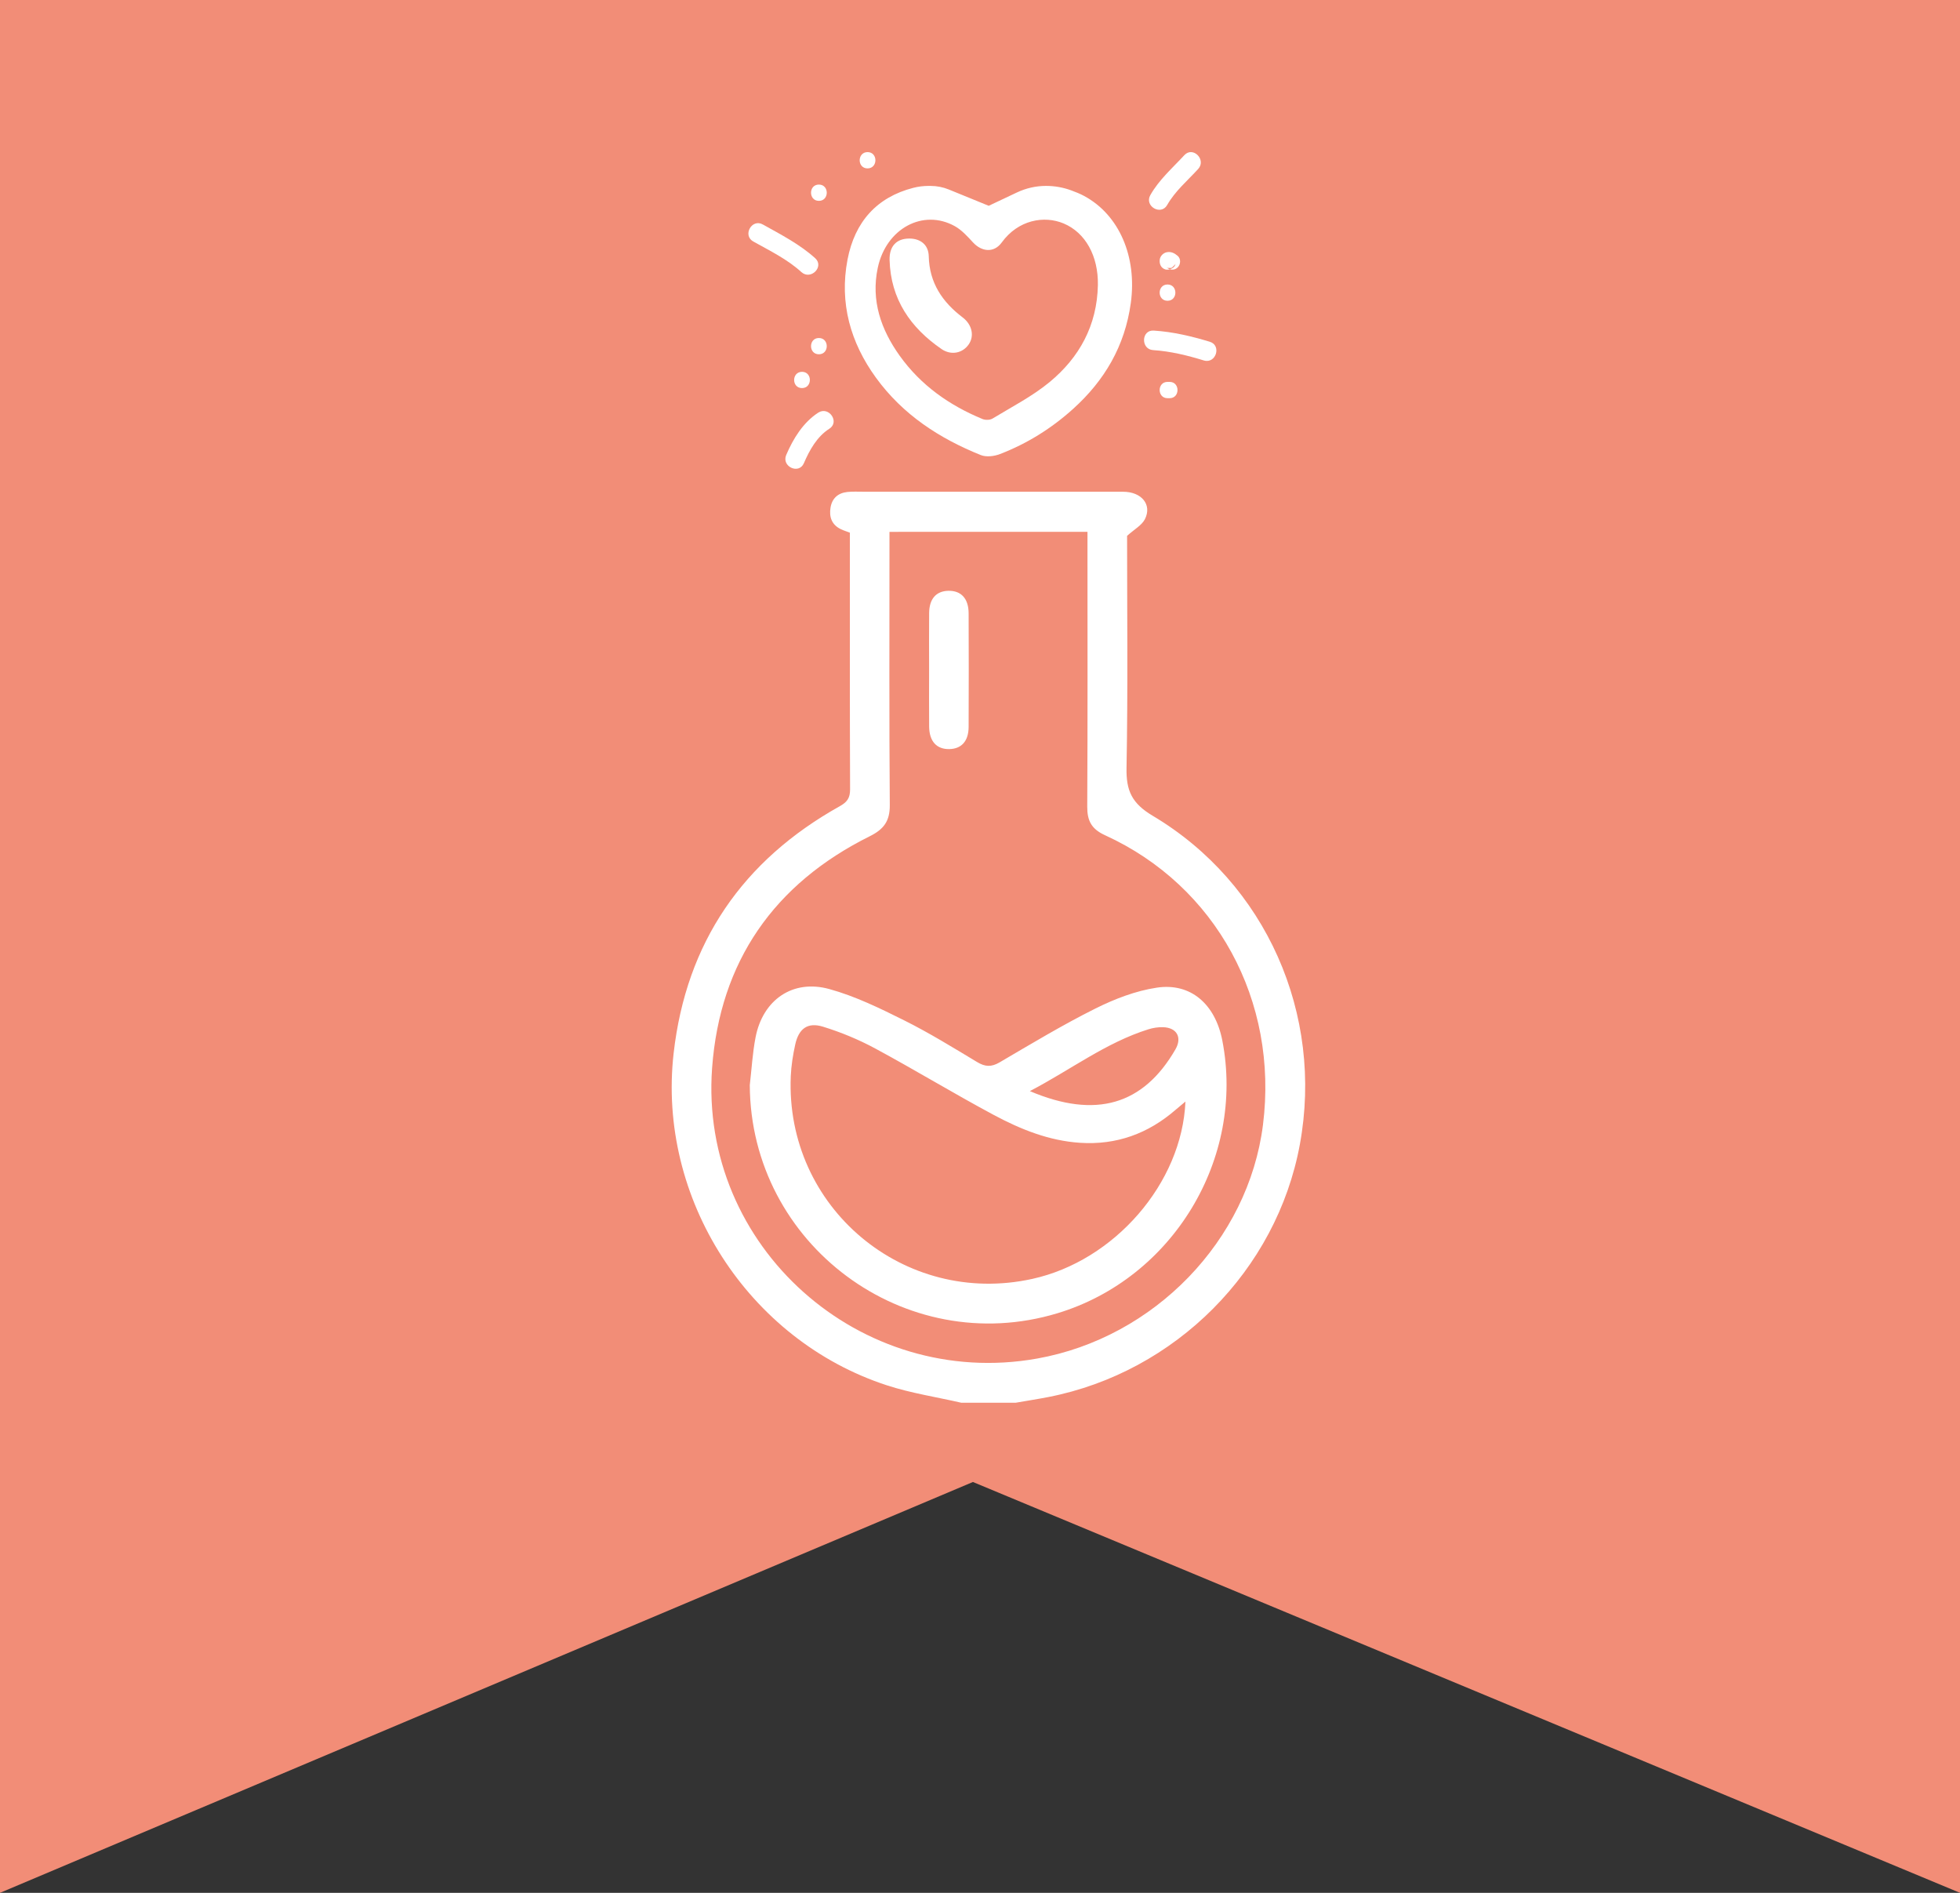 <svg width="116" height="112" viewBox="0 0 116 112" fill="none" xmlns="http://www.w3.org/2000/svg">
<rect x="0" y="0" width="116" height="112" fill="#333333" stroke="none"/>
<path d="M0 0H116V112L57.58 87.69L0 112V0Z" fill="#F28D77"/>
<g clip-path="url(#clip0_2224_127228)">
<path d="M56.891 83C55.424 82.663 53.921 82.436 52.496 81.972C44.276 79.297 38.891 70.914 39.868 62.322C40.615 55.765 43.957 50.911 49.701 47.704C50.144 47.456 50.313 47.213 50.311 46.703C50.291 41.652 50.299 36.6 50.299 31.518C50.113 31.447 49.933 31.393 49.765 31.312C49.221 31.051 49.063 30.582 49.154 30.032C49.243 29.488 49.597 29.17 50.145 29.111C50.459 29.078 50.779 29.095 51.096 29.095C56.222 29.095 61.347 29.092 66.473 29.097C67.563 29.099 68.193 29.86 67.761 30.718C67.577 31.082 67.136 31.317 66.705 31.706C66.705 36.168 66.758 40.806 66.672 45.441C66.646 46.793 66.993 47.54 68.223 48.271C74.936 52.266 78.343 60.02 76.931 67.713C75.562 75.168 69.567 81.192 62.047 82.663C61.405 82.788 60.758 82.888 60.113 83C59.038 83 57.965 83 56.891 83ZM52.642 31.47C52.642 31.799 52.642 32.064 52.642 32.33C52.642 37.432 52.621 42.534 52.661 47.636C52.668 48.588 52.305 49.069 51.474 49.482C45.81 52.298 42.609 56.897 42.145 63.189C41.368 73.764 50.927 82.247 61.372 80.388C68.319 79.152 73.887 73.393 74.748 66.553C75.671 59.223 71.981 52.424 65.402 49.422C64.605 49.059 64.343 48.575 64.347 47.733C64.375 42.583 64.361 37.432 64.361 32.282C64.361 32.021 64.361 31.76 64.361 31.469C60.434 31.47 56.587 31.47 52.642 31.47Z" fill="white"/>
<path d="M61.907 11C62.415 11 62.92 11.089 63.396 11.264C63.659 11.36 63.919 11.463 64.165 11.596C66.248 12.72 67.299 15.201 66.926 17.924C66.575 20.488 65.361 22.521 63.523 24.183C62.232 25.35 60.782 26.251 59.185 26.866C58.839 26.999 58.371 27.058 58.042 26.925C55.614 25.947 53.442 24.551 51.84 22.346C50.338 20.277 49.666 17.936 50.16 15.357C50.589 13.121 51.899 11.667 54.05 11.115V11.115C54.347 11.038 54.658 11 54.965 11C55.003 11.001 55.04 11.001 55.077 11.001C55.446 11.001 55.81 11.073 56.152 11.212C56.955 11.54 57.753 11.865 58.516 12.177C59.053 11.923 59.617 11.657 60.188 11.387C60.726 11.133 61.313 11 61.907 11V11ZM64.977 16.866C65.006 15.143 64.237 13.763 62.951 13.223C61.797 12.738 60.26 13.006 59.286 14.348C58.83 14.976 58.103 14.908 57.58 14.338C57.255 13.983 56.912 13.605 56.505 13.38C54.634 12.343 52.447 13.514 51.951 15.84C51.535 17.787 52.146 19.51 53.245 21.047C54.505 22.81 56.2 23.987 58.137 24.79C58.312 24.863 58.586 24.861 58.743 24.766C59.889 24.07 61.1 23.451 62.131 22.598C63.867 21.161 64.93 19.269 64.977 16.866Z" fill="white"/>
<path d="M44.375 64.207C44.485 63.264 44.537 62.309 44.717 61.379C45.146 59.162 46.914 57.924 49.084 58.523C50.615 58.945 52.08 59.661 53.51 60.374C54.99 61.112 56.406 61.986 57.826 62.84C58.3 63.126 58.667 63.148 59.157 62.862C61.029 61.766 62.891 60.643 64.829 59.676C65.968 59.108 67.215 58.627 68.464 58.44C70.476 58.137 71.924 59.422 72.341 61.565C73.699 68.553 69.415 75.639 62.585 77.705C53.565 80.433 44.421 73.635 44.375 64.207ZM70.158 65.18C69.938 65.365 69.754 65.514 69.575 65.669C67.952 67.076 66.079 67.761 63.922 67.62C62.081 67.5 60.403 66.823 58.811 65.97C56.449 64.705 54.156 63.31 51.797 62.038C50.819 61.51 49.771 61.078 48.709 60.75C47.8 60.469 47.273 60.863 47.065 61.802C46.929 62.419 46.828 63.053 46.801 63.682C46.469 71.444 53.508 77.342 61.094 75.673C65.958 74.605 69.958 70.007 70.158 65.18ZM60.951 64.562C64.86 66.222 67.671 65.374 69.567 62.091C69.973 61.387 69.652 60.801 68.826 60.779C68.538 60.771 68.237 60.819 67.963 60.905C65.449 61.694 63.37 63.298 60.951 64.562Z" fill="white"/>
<path d="M54.988 39.631C54.988 38.51 54.979 37.39 54.99 36.269C54.999 35.428 55.409 34.972 56.131 34.958C56.883 34.944 57.324 35.415 57.327 36.289C57.336 38.53 57.337 40.771 57.327 43.011C57.323 43.852 56.907 44.309 56.185 44.324C55.434 44.339 54.998 43.865 54.99 42.992C54.979 41.871 54.988 40.751 54.988 39.631Z" fill="white"/>
<path d="M53.807 14.115C54.474 14.112 54.952 14.482 54.967 15.161C55.003 16.734 55.768 17.866 56.972 18.781C57.541 19.214 57.672 19.886 57.333 20.377C56.976 20.895 56.297 21.048 55.721 20.652C53.879 19.385 52.716 17.697 52.649 15.392C52.626 14.566 53.06 14.118 53.807 14.115Z" fill="white"/>
<path fill-rule="evenodd" clip-rule="evenodd" d="M69.077 12.131C69.546 11.306 70.278 10.692 70.912 9.999C71.413 9.452 70.602 8.633 70.094 9.181C69.394 9.94 68.596 10.633 68.081 11.544C67.711 12.197 68.708 12.778 69.077 12.131Z" fill="white"/>
<path fill-rule="evenodd" clip-rule="evenodd" d="M48.249 15.281C47.331 14.451 46.22 13.882 45.148 13.283C44.499 12.916 43.931 13.921 44.579 14.288C45.559 14.835 46.594 15.338 47.429 16.099C47.98 16.6 48.799 15.783 48.249 15.281Z" fill="white"/>
<path fill-rule="evenodd" clip-rule="evenodd" d="M47.577 27.407C47.913 26.628 48.351 25.835 49.086 25.366C49.714 24.963 49.05 24.017 48.428 24.416C47.53 24.998 46.943 25.959 46.532 26.918C46.237 27.605 47.282 28.093 47.577 27.407Z" fill="white"/>
<path fill-rule="evenodd" clip-rule="evenodd" d="M71.595 20.22C70.514 19.894 69.414 19.632 68.283 19.561C67.539 19.512 67.508 20.669 68.246 20.716C69.274 20.784 70.27 21.027 71.254 21.33C71.971 21.536 72.31 20.432 71.595 20.22Z" fill="white"/>
<path fill-rule="evenodd" clip-rule="evenodd" d="M61.901 24.644C62.191 24.815 62.508 24.69 62.693 24.439C62.911 24.135 63.056 23.772 63.135 23.403C63.201 23.093 63.049 22.782 62.733 22.69C62.442 22.611 62.086 22.782 62.02 23.093C61.954 23.403 61.875 23.601 61.69 23.852C61.512 24.109 61.65 24.498 61.901 24.644Z" fill="white"/>
<path fill-rule="evenodd" clip-rule="evenodd" d="M51.344 9.964C51.965 9.964 51.965 9 51.344 9C50.724 9.007 50.724 9.964 51.344 9.964Z" fill="white"/>
<path fill-rule="evenodd" clip-rule="evenodd" d="M48.465 11.885C49.086 11.885 49.086 10.921 48.465 10.921C47.845 10.921 47.845 11.885 48.465 11.885Z" fill="white"/>
<path fill-rule="evenodd" clip-rule="evenodd" d="M48.465 20.963C49.086 20.963 49.086 20 48.465 20C47.845 20 47.845 20.963 48.465 20.963Z" fill="white"/>
<path fill-rule="evenodd" clip-rule="evenodd" d="M47.465 22.963C48.086 22.963 48.086 22 47.465 22C46.845 22.007 46.845 22.963 47.465 22.963Z" fill="white"/>
<path fill-rule="evenodd" clip-rule="evenodd" d="M68.982 15.946C69.061 15.966 69.154 15.96 69.24 15.933C69.18 15.913 69.127 15.887 69.075 15.854C69.068 15.854 69.075 15.854 69.061 15.854H69.068C69.055 15.841 69.035 15.841 69.022 15.828C69.061 15.841 69.081 15.847 69.088 15.854C69.16 15.854 69.24 15.854 69.312 15.854C69.332 15.847 69.352 15.841 69.371 15.828C69.431 15.768 69.484 15.715 69.543 15.656C69.55 15.643 69.563 15.63 69.57 15.61C69.543 15.781 69.398 15.887 69.233 15.933C69.391 15.979 69.57 15.953 69.701 15.821C69.88 15.643 69.899 15.313 69.701 15.141C69.51 14.976 69.312 14.877 69.055 14.924C68.85 14.963 68.665 15.148 68.639 15.359C68.606 15.61 68.705 15.867 68.982 15.946Z" fill="white"/>
<path fill-rule="evenodd" clip-rule="evenodd" d="M69.098 17.797C69.718 17.797 69.718 16.834 69.098 16.834C68.478 16.834 68.478 17.797 69.098 17.797Z" fill="white"/>
<path fill-rule="evenodd" clip-rule="evenodd" d="M69.098 23.561C69.138 23.561 69.184 23.561 69.224 23.561C69.844 23.561 69.844 22.597 69.224 22.597C69.184 22.597 69.138 22.597 69.098 22.597C68.478 22.597 68.478 23.561 69.098 23.561Z" fill="white"/>
</g>
<defs>
<clipPath id="clip0_2224_127228">
<rect width="75" height="75" fill="white" transform="translate(21 8)"/>
</clipPath>
</defs>
</svg>
